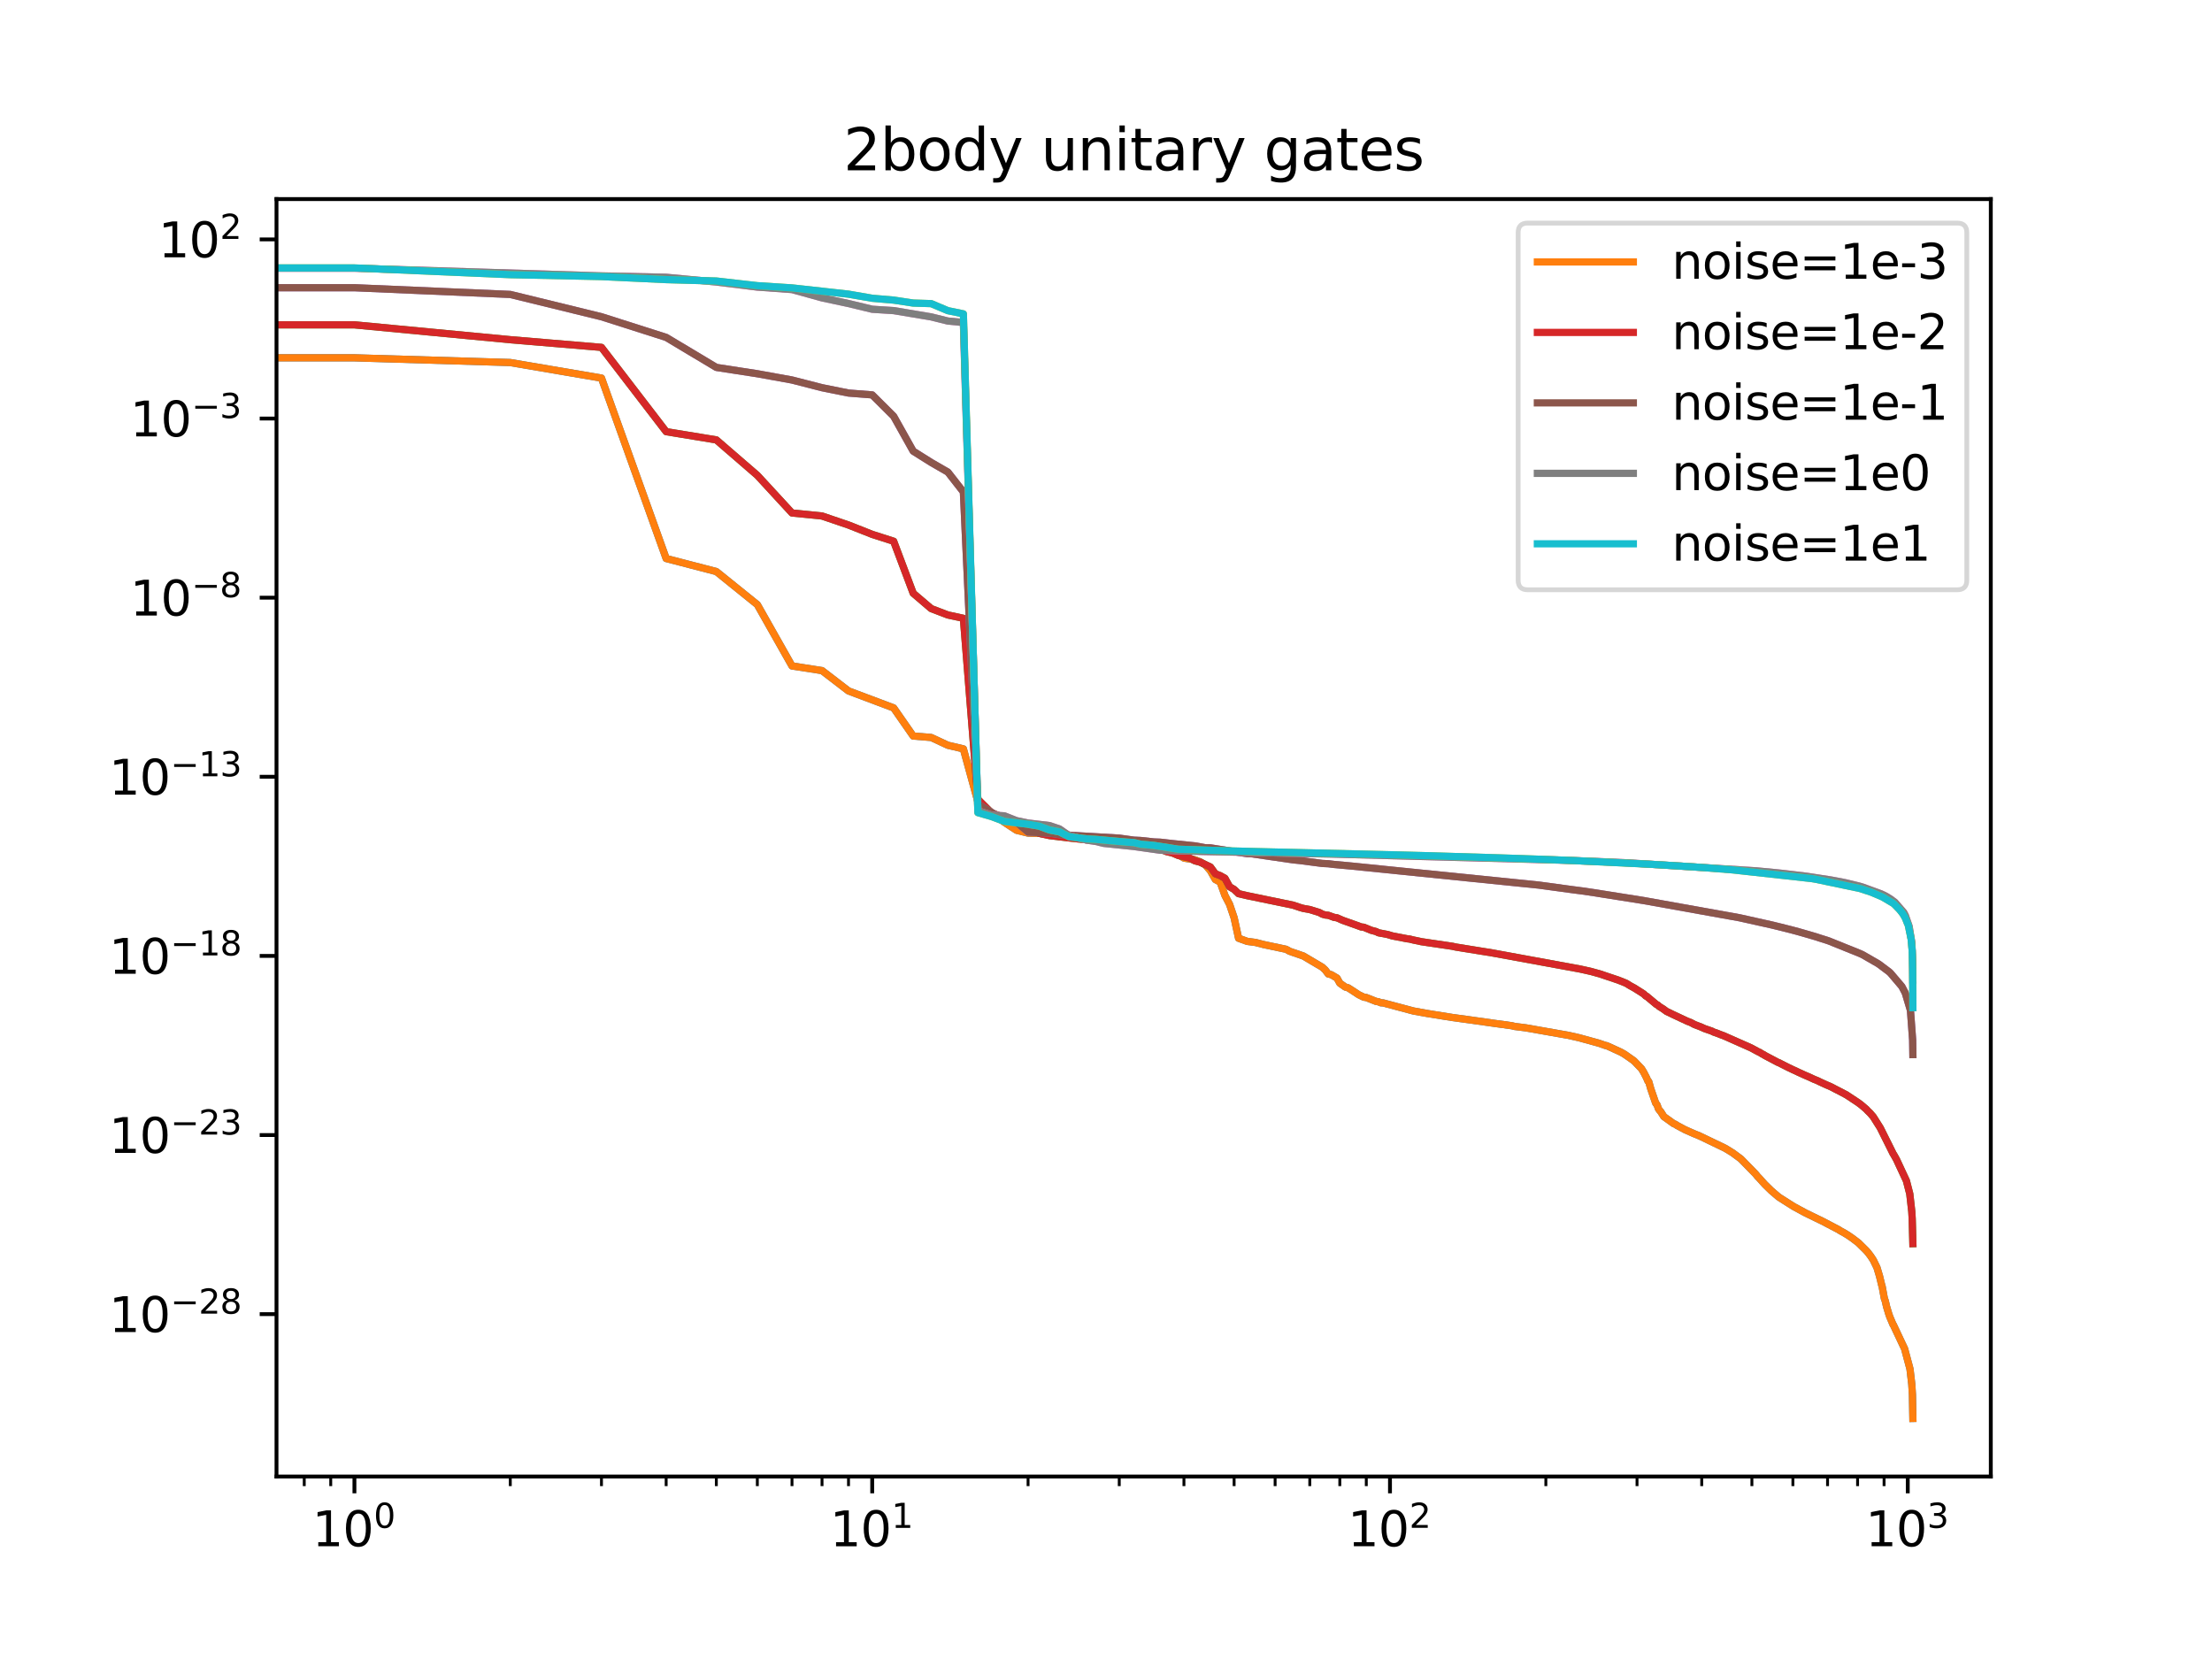 <?xml version="1.0" encoding="utf-8" standalone="no"?>
<!DOCTYPE svg PUBLIC "-//W3C//DTD SVG 1.1//EN"
  "http://www.w3.org/Graphics/SVG/1.1/DTD/svg11.dtd">
<svg xmlns:xlink="http://www.w3.org/1999/xlink" width="460.8pt" height="345.6pt" viewBox="0 0 460.8 345.6" xmlns="http://www.w3.org/2000/svg" version="1.1">
 <defs>
  <style type="text/css">*{stroke-linejoin: round; stroke-linecap: butt}</style>
 </defs>
 <g id="figure_1">
  <g id="patch_1">
   <path d="M 0 345.6 
L 460.8 345.6 
L 460.8 0 
L 0 0 
z
" style="fill: #ffffff"/>
  </g>
  <g id="axes_1">
   <g id="patch_2">
    <path d="M 57.6 307.584 
L 414.72 307.584 
L 414.72 41.472 
L 57.6 41.472 
z
" style="fill: #ffffff"/>
   </g>
   <g id="matplotlib.axis_1">
    <g id="xtick_1">
     <g id="line2d_1">
      <defs>
       <path id="m2c4c534bc3" d="M 0 0 
L 0 3.5 
" style="stroke: #000000; stroke-width: 0.8"/>
      </defs>
      <g>
       <use xlink:href="#m2c4c534bc3" x="73.833" y="307.584" style="stroke: #000000; stroke-width: 0.8"/>
      </g>
     </g>
     <g id="text_1">
      <!-- $\mathdefault{10^{0}}$ -->
      <g transform="translate(65.033 322.182) scale(0.1 -0.1)">
       <defs>
        <path id="DejaVuSans-31" d="M 794 531 
L 1825 531 
L 1825 4091 
L 703 3866 
L 703 4441 
L 1819 4666 
L 2450 4666 
L 2450 531 
L 3481 531 
L 3481 0 
L 794 0 
L 794 531 
z
" transform="scale(0.016)"/>
        <path id="DejaVuSans-30" d="M 2034 4250 
Q 1547 4250 1301 3770 
Q 1056 3291 1056 2328 
Q 1056 1369 1301 889 
Q 1547 409 2034 409 
Q 2525 409 2770 889 
Q 3016 1369 3016 2328 
Q 3016 3291 2770 3770 
Q 2525 4250 2034 4250 
z
M 2034 4750 
Q 2819 4750 3233 4129 
Q 3647 3509 3647 2328 
Q 3647 1150 3233 529 
Q 2819 -91 2034 -91 
Q 1250 -91 836 529 
Q 422 1150 422 2328 
Q 422 3509 836 4129 
Q 1250 4750 2034 4750 
z
" transform="scale(0.016)"/>
       </defs>
       <use xlink:href="#DejaVuSans-31" transform="translate(0 0.766)"/>
       <use xlink:href="#DejaVuSans-30" transform="translate(63.623 0.766)"/>
       <use xlink:href="#DejaVuSans-30" transform="translate(128.203 39.047) scale(0.7)"/>
      </g>
     </g>
    </g>
    <g id="xtick_2">
     <g id="line2d_2">
      <g>
       <use xlink:href="#m2c4c534bc3" x="181.696" y="307.584" style="stroke: #000000; stroke-width: 0.8"/>
      </g>
     </g>
     <g id="text_2">
      <!-- $\mathdefault{10^{1}}$ -->
      <g transform="translate(172.896 322.182) scale(0.1 -0.1)">
       <use xlink:href="#DejaVuSans-31" transform="translate(0 0.684)"/>
       <use xlink:href="#DejaVuSans-30" transform="translate(63.623 0.684)"/>
       <use xlink:href="#DejaVuSans-31" transform="translate(128.203 38.966) scale(0.7)"/>
      </g>
     </g>
    </g>
    <g id="xtick_3">
     <g id="line2d_3">
      <g>
       <use xlink:href="#m2c4c534bc3" x="289.559" y="307.584" style="stroke: #000000; stroke-width: 0.8"/>
      </g>
     </g>
     <g id="text_3">
      <!-- $\mathdefault{10^{2}}$ -->
      <g transform="translate(280.759 322.182) scale(0.1 -0.1)">
       <defs>
        <path id="DejaVuSans-32" d="M 1228 531 
L 3431 531 
L 3431 0 
L 469 0 
L 469 531 
Q 828 903 1448 1529 
Q 2069 2156 2228 2338 
Q 2531 2678 2651 2914 
Q 2772 3150 2772 3378 
Q 2772 3750 2511 3984 
Q 2250 4219 1831 4219 
Q 1534 4219 1204 4116 
Q 875 4013 500 3803 
L 500 4441 
Q 881 4594 1212 4672 
Q 1544 4750 1819 4750 
Q 2544 4750 2975 4387 
Q 3406 4025 3406 3419 
Q 3406 3131 3298 2873 
Q 3191 2616 2906 2266 
Q 2828 2175 2409 1742 
Q 1991 1309 1228 531 
z
" transform="scale(0.016)"/>
       </defs>
       <use xlink:href="#DejaVuSans-31" transform="translate(0 0.766)"/>
       <use xlink:href="#DejaVuSans-30" transform="translate(63.623 0.766)"/>
       <use xlink:href="#DejaVuSans-32" transform="translate(128.203 39.047) scale(0.7)"/>
      </g>
     </g>
    </g>
    <g id="xtick_4">
     <g id="line2d_4">
      <g>
       <use xlink:href="#m2c4c534bc3" x="397.422" y="307.584" style="stroke: #000000; stroke-width: 0.8"/>
      </g>
     </g>
     <g id="text_4">
      <!-- $\mathdefault{10^{3}}$ -->
      <g transform="translate(388.622 322.182) scale(0.1 -0.1)">
       <defs>
        <path id="DejaVuSans-33" d="M 2597 2516 
Q 3050 2419 3304 2112 
Q 3559 1806 3559 1356 
Q 3559 666 3084 287 
Q 2609 -91 1734 -91 
Q 1441 -91 1130 -33 
Q 819 25 488 141 
L 488 750 
Q 750 597 1062 519 
Q 1375 441 1716 441 
Q 2309 441 2620 675 
Q 2931 909 2931 1356 
Q 2931 1769 2642 2001 
Q 2353 2234 1838 2234 
L 1294 2234 
L 1294 2753 
L 1863 2753 
Q 2328 2753 2575 2939 
Q 2822 3125 2822 3475 
Q 2822 3834 2567 4026 
Q 2313 4219 1838 4219 
Q 1578 4219 1281 4162 
Q 984 4106 628 3988 
L 628 4550 
Q 988 4650 1302 4700 
Q 1616 4750 1894 4750 
Q 2613 4750 3031 4423 
Q 3450 4097 3450 3541 
Q 3450 3153 3228 2886 
Q 3006 2619 2597 2516 
z
" transform="scale(0.016)"/>
       </defs>
       <use xlink:href="#DejaVuSans-31" transform="translate(0 0.766)"/>
       <use xlink:href="#DejaVuSans-30" transform="translate(63.623 0.766)"/>
       <use xlink:href="#DejaVuSans-33" transform="translate(128.203 39.047) scale(0.7)"/>
      </g>
     </g>
    </g>
    <g id="xtick_5">
     <g id="line2d_5">
      <defs>
       <path id="m2a38ae8e5c" d="M 0 0 
L 0 2 
" style="stroke: #000000; stroke-width: 0.6"/>
      </defs>
      <g>
       <use xlink:href="#m2a38ae8e5c" x="63.38" y="307.584" style="stroke: #000000; stroke-width: 0.6"/>
      </g>
     </g>
    </g>
    <g id="xtick_6">
     <g id="line2d_6">
      <g>
       <use xlink:href="#m2a38ae8e5c" x="68.897" y="307.584" style="stroke: #000000; stroke-width: 0.6"/>
      </g>
     </g>
    </g>
    <g id="xtick_7">
     <g id="line2d_7">
      <g>
       <use xlink:href="#m2a38ae8e5c" x="106.303" y="307.584" style="stroke: #000000; stroke-width: 0.6"/>
      </g>
     </g>
    </g>
    <g id="xtick_8">
     <g id="line2d_8">
      <g>
       <use xlink:href="#m2a38ae8e5c" x="125.297" y="307.584" style="stroke: #000000; stroke-width: 0.6"/>
      </g>
     </g>
    </g>
    <g id="xtick_9">
     <g id="line2d_9">
      <g>
       <use xlink:href="#m2a38ae8e5c" x="138.773" y="307.584" style="stroke: #000000; stroke-width: 0.6"/>
      </g>
     </g>
    </g>
    <g id="xtick_10">
     <g id="line2d_10">
      <g>
       <use xlink:href="#m2a38ae8e5c" x="149.226" y="307.584" style="stroke: #000000; stroke-width: 0.6"/>
      </g>
     </g>
    </g>
    <g id="xtick_11">
     <g id="line2d_11">
      <g>
       <use xlink:href="#m2a38ae8e5c" x="157.767" y="307.584" style="stroke: #000000; stroke-width: 0.6"/>
      </g>
     </g>
    </g>
    <g id="xtick_12">
     <g id="line2d_12">
      <g>
       <use xlink:href="#m2a38ae8e5c" x="164.988" y="307.584" style="stroke: #000000; stroke-width: 0.6"/>
      </g>
     </g>
    </g>
    <g id="xtick_13">
     <g id="line2d_13">
      <g>
       <use xlink:href="#m2a38ae8e5c" x="171.243" y="307.584" style="stroke: #000000; stroke-width: 0.6"/>
      </g>
     </g>
    </g>
    <g id="xtick_14">
     <g id="line2d_14">
      <g>
       <use xlink:href="#m2a38ae8e5c" x="176.76" y="307.584" style="stroke: #000000; stroke-width: 0.6"/>
      </g>
     </g>
    </g>
    <g id="xtick_15">
     <g id="line2d_15">
      <g>
       <use xlink:href="#m2a38ae8e5c" x="214.166" y="307.584" style="stroke: #000000; stroke-width: 0.6"/>
      </g>
     </g>
    </g>
    <g id="xtick_16">
     <g id="line2d_16">
      <g>
       <use xlink:href="#m2a38ae8e5c" x="233.16" y="307.584" style="stroke: #000000; stroke-width: 0.6"/>
      </g>
     </g>
    </g>
    <g id="xtick_17">
     <g id="line2d_17">
      <g>
       <use xlink:href="#m2a38ae8e5c" x="246.636" y="307.584" style="stroke: #000000; stroke-width: 0.6"/>
      </g>
     </g>
    </g>
    <g id="xtick_18">
     <g id="line2d_18">
      <g>
       <use xlink:href="#m2a38ae8e5c" x="257.089" y="307.584" style="stroke: #000000; stroke-width: 0.6"/>
      </g>
     </g>
    </g>
    <g id="xtick_19">
     <g id="line2d_19">
      <g>
       <use xlink:href="#m2a38ae8e5c" x="265.63" y="307.584" style="stroke: #000000; stroke-width: 0.6"/>
      </g>
     </g>
    </g>
    <g id="xtick_20">
     <g id="line2d_20">
      <g>
       <use xlink:href="#m2a38ae8e5c" x="272.851" y="307.584" style="stroke: #000000; stroke-width: 0.6"/>
      </g>
     </g>
    </g>
    <g id="xtick_21">
     <g id="line2d_21">
      <g>
       <use xlink:href="#m2a38ae8e5c" x="279.106" y="307.584" style="stroke: #000000; stroke-width: 0.6"/>
      </g>
     </g>
    </g>
    <g id="xtick_22">
     <g id="line2d_22">
      <g>
       <use xlink:href="#m2a38ae8e5c" x="284.623" y="307.584" style="stroke: #000000; stroke-width: 0.6"/>
      </g>
     </g>
    </g>
    <g id="xtick_23">
     <g id="line2d_23">
      <g>
       <use xlink:href="#m2a38ae8e5c" x="322.029" y="307.584" style="stroke: #000000; stroke-width: 0.6"/>
      </g>
     </g>
    </g>
    <g id="xtick_24">
     <g id="line2d_24">
      <g>
       <use xlink:href="#m2a38ae8e5c" x="341.023" y="307.584" style="stroke: #000000; stroke-width: 0.6"/>
      </g>
     </g>
    </g>
    <g id="xtick_25">
     <g id="line2d_25">
      <g>
       <use xlink:href="#m2a38ae8e5c" x="354.499" y="307.584" style="stroke: #000000; stroke-width: 0.6"/>
      </g>
     </g>
    </g>
    <g id="xtick_26">
     <g id="line2d_26">
      <g>
       <use xlink:href="#m2a38ae8e5c" x="364.952" y="307.584" style="stroke: #000000; stroke-width: 0.6"/>
      </g>
     </g>
    </g>
    <g id="xtick_27">
     <g id="line2d_27">
      <g>
       <use xlink:href="#m2a38ae8e5c" x="373.493" y="307.584" style="stroke: #000000; stroke-width: 0.6"/>
      </g>
     </g>
    </g>
    <g id="xtick_28">
     <g id="line2d_28">
      <g>
       <use xlink:href="#m2a38ae8e5c" x="380.714" y="307.584" style="stroke: #000000; stroke-width: 0.6"/>
      </g>
     </g>
    </g>
    <g id="xtick_29">
     <g id="line2d_29">
      <g>
       <use xlink:href="#m2a38ae8e5c" x="386.969" y="307.584" style="stroke: #000000; stroke-width: 0.6"/>
      </g>
     </g>
    </g>
    <g id="xtick_30">
     <g id="line2d_30">
      <g>
       <use xlink:href="#m2a38ae8e5c" x="392.487" y="307.584" style="stroke: #000000; stroke-width: 0.6"/>
      </g>
     </g>
    </g>
   </g>
   <g id="matplotlib.axis_2">
    <g id="ytick_1">
     <g id="line2d_31">
      <defs>
       <path id="m78dc03fdfe" d="M 0 0 
L -3.5 0 
" style="stroke: #000000; stroke-width: 0.8"/>
      </defs>
      <g>
       <use xlink:href="#m78dc03fdfe" x="57.6" y="273.763" style="stroke: #000000; stroke-width: 0.8"/>
      </g>
     </g>
     <g id="text_5">
      <!-- $\mathdefault{10^{-28}}$ -->
      <g transform="translate(22.7 277.562) scale(0.1 -0.1)">
       <defs>
        <path id="DejaVuSans-2212" d="M 678 2272 
L 4684 2272 
L 4684 1741 
L 678 1741 
L 678 2272 
z
" transform="scale(0.016)"/>
        <path id="DejaVuSans-38" d="M 2034 2216 
Q 1584 2216 1326 1975 
Q 1069 1734 1069 1313 
Q 1069 891 1326 650 
Q 1584 409 2034 409 
Q 2484 409 2743 651 
Q 3003 894 3003 1313 
Q 3003 1734 2745 1975 
Q 2488 2216 2034 2216 
z
M 1403 2484 
Q 997 2584 770 2862 
Q 544 3141 544 3541 
Q 544 4100 942 4425 
Q 1341 4750 2034 4750 
Q 2731 4750 3128 4425 
Q 3525 4100 3525 3541 
Q 3525 3141 3298 2862 
Q 3072 2584 2669 2484 
Q 3125 2378 3379 2068 
Q 3634 1759 3634 1313 
Q 3634 634 3220 271 
Q 2806 -91 2034 -91 
Q 1263 -91 848 271 
Q 434 634 434 1313 
Q 434 1759 690 2068 
Q 947 2378 1403 2484 
z
M 1172 3481 
Q 1172 3119 1398 2916 
Q 1625 2713 2034 2713 
Q 2441 2713 2670 2916 
Q 2900 3119 2900 3481 
Q 2900 3844 2670 4047 
Q 2441 4250 2034 4250 
Q 1625 4250 1398 4047 
Q 1172 3844 1172 3481 
z
" transform="scale(0.016)"/>
       </defs>
       <use xlink:href="#DejaVuSans-31" transform="translate(0 0.766)"/>
       <use xlink:href="#DejaVuSans-30" transform="translate(63.623 0.766)"/>
       <use xlink:href="#DejaVuSans-2212" transform="translate(128.203 39.047) scale(0.7)"/>
       <use xlink:href="#DejaVuSans-32" transform="translate(186.855 39.047) scale(0.7)"/>
       <use xlink:href="#DejaVuSans-38" transform="translate(231.392 39.047) scale(0.7)"/>
      </g>
     </g>
    </g>
    <g id="ytick_2">
     <g id="line2d_32">
      <g>
       <use xlink:href="#m78dc03fdfe" x="57.6" y="236.448" style="stroke: #000000; stroke-width: 0.8"/>
      </g>
     </g>
     <g id="text_6">
      <!-- $\mathdefault{10^{-23}}$ -->
      <g transform="translate(22.7 240.248) scale(0.1 -0.1)">
       <use xlink:href="#DejaVuSans-31" transform="translate(0 0.766)"/>
       <use xlink:href="#DejaVuSans-30" transform="translate(63.623 0.766)"/>
       <use xlink:href="#DejaVuSans-2212" transform="translate(128.203 39.047) scale(0.7)"/>
       <use xlink:href="#DejaVuSans-32" transform="translate(186.855 39.047) scale(0.7)"/>
       <use xlink:href="#DejaVuSans-33" transform="translate(231.392 39.047) scale(0.7)"/>
      </g>
     </g>
    </g>
    <g id="ytick_3">
     <g id="line2d_33">
      <g>
       <use xlink:href="#m78dc03fdfe" x="57.6" y="199.134" style="stroke: #000000; stroke-width: 0.8"/>
      </g>
     </g>
     <g id="text_7">
      <!-- $\mathdefault{10^{-18}}$ -->
      <g transform="translate(22.7 202.933) scale(0.1 -0.1)">
       <use xlink:href="#DejaVuSans-31" transform="translate(0 0.766)"/>
       <use xlink:href="#DejaVuSans-30" transform="translate(63.623 0.766)"/>
       <use xlink:href="#DejaVuSans-2212" transform="translate(128.203 39.047) scale(0.7)"/>
       <use xlink:href="#DejaVuSans-31" transform="translate(186.855 39.047) scale(0.7)"/>
       <use xlink:href="#DejaVuSans-38" transform="translate(231.392 39.047) scale(0.7)"/>
      </g>
     </g>
    </g>
    <g id="ytick_4">
     <g id="line2d_34">
      <g>
       <use xlink:href="#m78dc03fdfe" x="57.6" y="161.819" style="stroke: #000000; stroke-width: 0.8"/>
      </g>
     </g>
     <g id="text_8">
      <!-- $\mathdefault{10^{-13}}$ -->
      <g transform="translate(22.7 165.618) scale(0.1 -0.1)">
       <use xlink:href="#DejaVuSans-31" transform="translate(0 0.766)"/>
       <use xlink:href="#DejaVuSans-30" transform="translate(63.623 0.766)"/>
       <use xlink:href="#DejaVuSans-2212" transform="translate(128.203 39.047) scale(0.7)"/>
       <use xlink:href="#DejaVuSans-31" transform="translate(186.855 39.047) scale(0.7)"/>
       <use xlink:href="#DejaVuSans-33" transform="translate(231.392 39.047) scale(0.7)"/>
      </g>
     </g>
    </g>
    <g id="ytick_5">
     <g id="line2d_35">
      <g>
       <use xlink:href="#m78dc03fdfe" x="57.6" y="124.504" style="stroke: #000000; stroke-width: 0.8"/>
      </g>
     </g>
     <g id="text_9">
      <!-- $\mathdefault{10^{-8}}$ -->
      <g transform="translate(27.1 128.304) scale(0.1 -0.1)">
       <use xlink:href="#DejaVuSans-31" transform="translate(0 0.766)"/>
       <use xlink:href="#DejaVuSans-30" transform="translate(63.623 0.766)"/>
       <use xlink:href="#DejaVuSans-2212" transform="translate(128.203 39.047) scale(0.7)"/>
       <use xlink:href="#DejaVuSans-38" transform="translate(186.855 39.047) scale(0.7)"/>
      </g>
     </g>
    </g>
    <g id="ytick_6">
     <g id="line2d_36">
      <g>
       <use xlink:href="#m78dc03fdfe" x="57.6" y="87.19" style="stroke: #000000; stroke-width: 0.8"/>
      </g>
     </g>
     <g id="text_10">
      <!-- $\mathdefault{10^{-3}}$ -->
      <g transform="translate(27.1 90.989) scale(0.1 -0.1)">
       <use xlink:href="#DejaVuSans-31" transform="translate(0 0.766)"/>
       <use xlink:href="#DejaVuSans-30" transform="translate(63.623 0.766)"/>
       <use xlink:href="#DejaVuSans-2212" transform="translate(128.203 39.047) scale(0.7)"/>
       <use xlink:href="#DejaVuSans-33" transform="translate(186.855 39.047) scale(0.7)"/>
      </g>
     </g>
    </g>
    <g id="ytick_7">
     <g id="line2d_37">
      <g>
       <use xlink:href="#m78dc03fdfe" x="57.6" y="49.875" style="stroke: #000000; stroke-width: 0.8"/>
      </g>
     </g>
     <g id="text_11">
      <!-- $\mathdefault{10^{2}}$ -->
      <g transform="translate(33 53.674) scale(0.1 -0.1)">
       <use xlink:href="#DejaVuSans-31" transform="translate(0 0.766)"/>
       <use xlink:href="#DejaVuSans-30" transform="translate(63.623 0.766)"/>
       <use xlink:href="#DejaVuSans-32" transform="translate(128.203 39.047) scale(0.7)"/>
      </g>
     </g>
    </g>
   </g>
   <g id="line2d_38">
    <path d="M -1 74.527 
L 73.833 74.541 
L 106.303 75.524 
L 125.297 78.762 
L 138.773 116.347 
L 149.226 119.064 
L 157.767 125.954 
L 164.988 138.727 
L 171.243 139.698 
L 176.76 143.937 
L 186.161 147.47 
L 190.237 153.329 
L 193.986 153.632 
L 197.458 155.248 
L 200.69 156.007 
L 203.713 167.024 
L 206.553 169.348 
L 209.23 171.295 
L 211.763 172.961 
L 214.166 173.549 
L 216.451 173.608 
L 218.631 173.799 
L 220.713 174.257 
L 222.707 174.308 
L 226.456 174.859 
L 233.16 175.373 
L 239.023 176.32 
L 240.381 176.724 
L 242.984 176.915 
L 244.233 177.25 
L 246.636 178.756 
L 248.921 179.113 
L 250.024 179.545 
L 251.101 180.182 
L 252.153 181.396 
L 253.183 183.218 
L 254.19 183.765 
L 255.177 186.534 
L 256.143 188.392 
L 257.089 191.189 
L 258.017 195.453 
L 259.818 196.105 
L 261.554 196.332 
L 263.227 196.762 
L 267.915 197.754 
L 268.653 198.17 
L 271.493 199.143 
L 275.454 201.486 
L 276.083 202.073 
L 276.703 202.892 
L 277.315 203.039 
L 278.517 203.746 
L 279.106 204.808 
L 280.263 205.623 
L 280.83 205.775 
L 281.946 206.491 
L 283.035 207.21 
L 284.1 207.733 
L 284.623 207.803 
L 286.66 208.609 
L 287.156 208.686 
L 287.647 208.899 
L 288.132 208.923 
L 294.448 210.607 
L 297.312 211.122 
L 302.564 211.963 
L 306.314 212.474 
L 310.987 213.137 
L 314.964 213.681 
L 315.505 213.823 
L 317.868 214.119 
L 326.066 215.564 
L 326.706 215.674 
L 328.982 216.191 
L 333.041 217.306 
L 334.499 217.809 
L 334.678 217.819 
L 335.034 217.975 
L 337.623 219.159 
L 338.29 219.533 
L 338.784 219.864 
L 339.11 220.091 
L 340.394 221 
L 341.797 222.466 
L 341.95 222.622 
L 342.407 223.365 
L 343.01 224.537 
L 343.308 225.241 
L 343.457 225.309 
L 343.899 226.862 
L 344.916 229.818 
L 345.203 230.157 
L 345.487 230.995 
L 345.771 231.374 
L 345.911 231.515 
L 346.192 231.946 
L 346.61 232.609 
L 347.297 233.096 
L 348.644 234.068 
L 349.04 234.227 
L 349.302 234.416 
L 350.973 235.314 
L 351.6 235.593 
L 352.83 236.137 
L 354.028 236.631 
L 354.616 236.907 
L 359.282 239.152 
L 359.703 239.394 
L 360.944 240.157 
L 362.648 241.416 
L 365.696 244.537 
L 366.154 245.096 
L 366.428 245.37 
L 367.593 246.669 
L 367.77 246.847 
L 368.989 248.04 
L 370.428 249.268 
L 370.677 249.456 
L 373.649 251.339 
L 375.853 252.535 
L 376.296 252.766 
L 379.699 254.42 
L 380.981 255.093 
L 382.999 256.15 
L 383.443 256.435 
L 384.071 256.77 
L 384.935 257.294 
L 385.903 257.96 
L 386.202 258.189 
L 387.144 258.901 
L 387.377 259.134 
L 388.806 260.549 
L 389.143 260.941 
L 389.588 261.52 
L 389.809 261.837 
L 390.248 262.508 
L 390.791 263.623 
L 391.006 264.065 
L 391.54 265.852 
L 392.016 267.815 
L 392.068 267.915 
L 392.539 270.464 
L 392.746 271.053 
L 393.004 272.183 
L 393.465 273.718 
L 393.669 274.307 
L 394.374 275.978 
L 394.424 275.995 
L 394.921 277.061 
L 396.762 280.97 
L 397.888 285.193 
L 398.258 288.345 
L 398.396 290.565 
L 398.487 295.488 
L 398.487 295.488 
" clip-path="url(#pa907554234)" style="fill: none; stroke: #1f77b4; stroke-width: 1.5; stroke-linecap: square"/>
   </g>
   <g id="line2d_39">
    <path d="M -1 74.527 
L 73.833 74.541 
L 106.303 75.524 
L 125.297 78.762 
L 138.773 116.347 
L 149.226 119.064 
L 157.767 125.954 
L 164.988 138.727 
L 171.243 139.698 
L 176.76 143.937 
L 186.161 147.47 
L 190.237 153.329 
L 193.986 153.632 
L 197.458 155.248 
L 200.69 156.007 
L 203.713 167.024 
L 206.553 169.348 
L 209.23 171.295 
L 211.763 172.961 
L 214.166 173.549 
L 216.451 173.608 
L 218.631 173.799 
L 220.713 174.257 
L 222.707 174.308 
L 226.456 174.859 
L 233.16 175.373 
L 239.023 176.32 
L 240.381 176.724 
L 242.984 176.915 
L 244.233 177.25 
L 246.636 178.756 
L 248.921 179.113 
L 250.024 179.545 
L 251.101 180.182 
L 252.153 181.396 
L 253.183 183.218 
L 254.19 183.765 
L 255.177 186.534 
L 256.143 188.392 
L 257.089 191.189 
L 258.017 195.453 
L 259.818 196.105 
L 261.554 196.332 
L 263.227 196.762 
L 267.915 197.754 
L 268.653 198.17 
L 271.493 199.143 
L 275.454 201.486 
L 276.083 202.073 
L 276.703 202.892 
L 277.315 203.039 
L 278.517 203.746 
L 279.106 204.808 
L 280.263 205.623 
L 280.83 205.775 
L 281.946 206.491 
L 283.035 207.21 
L 284.1 207.733 
L 284.623 207.803 
L 286.66 208.609 
L 287.156 208.686 
L 287.647 208.899 
L 288.132 208.923 
L 294.448 210.607 
L 297.312 211.122 
L 302.564 211.963 
L 306.314 212.474 
L 310.987 213.137 
L 314.964 213.681 
L 315.505 213.823 
L 317.868 214.119 
L 326.066 215.564 
L 326.706 215.674 
L 328.982 216.191 
L 333.041 217.306 
L 334.499 217.809 
L 334.678 217.819 
L 335.034 217.975 
L 337.623 219.159 
L 338.29 219.533 
L 338.784 219.864 
L 339.11 220.091 
L 340.394 221 
L 341.797 222.466 
L 341.95 222.622 
L 342.407 223.365 
L 343.01 224.537 
L 343.308 225.241 
L 343.457 225.309 
L 343.899 226.862 
L 344.916 229.818 
L 345.203 230.157 
L 345.487 230.995 
L 345.771 231.374 
L 345.911 231.515 
L 346.192 231.946 
L 346.61 232.609 
L 347.297 233.096 
L 348.644 234.068 
L 349.04 234.227 
L 349.302 234.416 
L 350.973 235.314 
L 351.6 235.593 
L 352.83 236.137 
L 354.028 236.631 
L 354.616 236.907 
L 359.282 239.152 
L 359.703 239.394 
L 360.944 240.157 
L 362.648 241.416 
L 365.696 244.537 
L 366.154 245.096 
L 366.428 245.37 
L 367.593 246.669 
L 367.77 246.847 
L 368.989 248.04 
L 370.428 249.268 
L 370.677 249.456 
L 373.649 251.339 
L 375.853 252.535 
L 376.296 252.766 
L 379.699 254.42 
L 380.981 255.093 
L 382.999 256.15 
L 383.443 256.435 
L 384.071 256.77 
L 384.935 257.294 
L 385.903 257.96 
L 386.202 258.189 
L 387.144 258.901 
L 387.377 259.134 
L 388.806 260.549 
L 389.143 260.941 
L 389.588 261.52 
L 389.809 261.837 
L 390.248 262.508 
L 390.791 263.623 
L 391.006 264.065 
L 391.54 265.852 
L 392.016 267.815 
L 392.068 267.915 
L 392.539 270.464 
L 392.746 271.053 
L 393.004 272.183 
L 393.465 273.718 
L 393.669 274.307 
L 394.374 275.978 
L 394.424 275.995 
L 394.921 277.061 
L 396.762 280.97 
L 397.888 285.193 
L 398.258 288.345 
L 398.396 290.565 
L 398.487 295.488 
L 398.487 295.488 
" clip-path="url(#pa907554234)" style="fill: none; stroke: #ff7f0e; stroke-width: 1.5; stroke-linecap: square"/>
   </g>
   <g id="line2d_40">
    <path d="M -1 67.66 
L 73.833 67.67 
L 106.303 70.765 
L 125.297 72.365 
L 138.773 89.921 
L 149.226 91.639 
L 157.767 99.024 
L 164.988 106.864 
L 171.243 107.49 
L 176.76 109.37 
L 181.696 111.321 
L 186.161 112.75 
L 190.237 123.584 
L 193.986 126.784 
L 197.458 128.107 
L 200.69 128.805 
L 203.713 166.511 
L 206.553 169.338 
L 214.166 172.223 
L 216.451 173.591 
L 218.631 174.069 
L 222.707 174.554 
L 229.928 175.342 
L 231.572 175.522 
L 233.16 175.841 
L 234.696 175.93 
L 237.624 176.361 
L 239.023 176.428 
L 240.381 176.76 
L 241.7 176.871 
L 242.984 177.398 
L 244.233 177.686 
L 245.45 178.206 
L 247.793 178.723 
L 248.921 179.325 
L 250.024 179.609 
L 252.153 180.609 
L 253.183 182.027 
L 254.19 182.409 
L 255.177 182.965 
L 256.143 184.725 
L 257.089 185.283 
L 258.017 186.17 
L 259.818 186.587 
L 269.379 188.559 
L 270.799 189.038 
L 271.493 189.236 
L 272.851 189.476 
L 274.817 190.081 
L 275.454 190.428 
L 276.083 190.612 
L 276.703 190.669 
L 277.92 191.108 
L 278.517 191.193 
L 279.688 191.714 
L 282.494 192.708 
L 283.571 193.105 
L 284.1 193.158 
L 285.653 193.795 
L 286.66 194.059 
L 287.156 194.312 
L 289.088 194.679 
L 290.025 194.963 
L 293.164 195.567 
L 293.596 195.612 
L 294.448 195.821 
L 296.106 196.172 
L 302.564 197.127 
L 303.269 197.284 
L 309.48 198.286 
L 310.39 198.423 
L 311.868 198.693 
L 329.183 201.87 
L 330.374 202.132 
L 331.536 202.399 
L 332.669 202.715 
L 333.226 202.865 
L 337.117 204.172 
L 338.455 204.705 
L 338.784 204.845 
L 339.11 205.049 
L 339.596 205.349 
L 340.394 205.78 
L 341.643 206.562 
L 342.407 207.057 
L 342.86 207.491 
L 343.01 207.526 
L 343.457 207.902 
L 345.06 209.242 
L 345.345 209.378 
L 345.629 209.656 
L 346.471 210.176 
L 347.161 210.689 
L 347.841 211.007 
L 348.377 211.275 
L 351.476 212.728 
L 352.219 213.01 
L 352.951 213.409 
L 354.382 213.959 
L 355.081 214.275 
L 356.561 214.783 
L 357.007 215.004 
L 357.778 215.271 
L 358.428 215.531 
L 359.07 215.763 
L 364.764 218.285 
L 365.232 218.535 
L 365.511 218.69 
L 366.246 219.086 
L 366.609 219.245 
L 367.148 219.592 
L 367.327 219.657 
L 367.682 219.89 
L 369.161 220.67 
L 370.344 221.298 
L 370.677 221.425 
L 370.925 221.561 
L 372.626 222.422 
L 372.943 222.563 
L 373.415 222.798 
L 374.036 223.076 
L 374.649 223.371 
L 375.255 223.646 
L 375.853 223.92 
L 376.369 224.144 
L 376.808 224.326 
L 377.886 224.83 
L 378.732 225.176 
L 379.08 225.354 
L 380.513 226.01 
L 381.114 226.261 
L 381.576 226.477 
L 382.228 226.824 
L 382.808 227.118 
L 383.695 227.573 
L 384.689 228.109 
L 387.086 229.694 
L 387.724 230.174 
L 388.806 231.094 
L 389.031 231.355 
L 389.588 231.893 
L 389.974 232.346 
L 390.193 232.59 
L 390.411 232.926 
L 391.699 234.969 
L 392.068 235.712 
L 393.618 238.816 
L 393.972 239.53 
L 394.374 240.342 
L 394.524 240.565 
L 395.069 241.535 
L 397.14 245.982 
L 397.842 248.707 
L 398.258 252.384 
L 398.35 253.936 
L 398.487 259.072 
L 398.487 259.072 
" clip-path="url(#pa907554234)" style="fill: none; stroke: #2ca02c; stroke-width: 1.5; stroke-linecap: square"/>
   </g>
   <g id="line2d_41">
    <path d="M -1 67.66 
L 73.833 67.67 
L 106.303 70.765 
L 125.297 72.365 
L 138.773 89.921 
L 149.226 91.639 
L 157.767 99.024 
L 164.988 106.864 
L 171.243 107.49 
L 176.76 109.37 
L 181.696 111.321 
L 186.161 112.75 
L 190.237 123.584 
L 193.986 126.784 
L 197.458 128.107 
L 200.69 128.805 
L 203.713 166.511 
L 206.553 169.338 
L 214.166 172.223 
L 216.451 173.591 
L 218.631 174.069 
L 222.707 174.554 
L 229.928 175.342 
L 231.572 175.522 
L 233.16 175.841 
L 234.696 175.93 
L 237.624 176.361 
L 239.023 176.428 
L 240.381 176.76 
L 241.7 176.871 
L 242.984 177.398 
L 244.233 177.686 
L 245.45 178.206 
L 247.793 178.723 
L 248.921 179.325 
L 250.024 179.609 
L 252.153 180.609 
L 253.183 182.027 
L 254.19 182.409 
L 255.177 182.965 
L 256.143 184.725 
L 257.089 185.283 
L 258.017 186.17 
L 259.818 186.587 
L 269.379 188.559 
L 270.799 189.038 
L 271.493 189.236 
L 272.851 189.476 
L 274.817 190.081 
L 275.454 190.428 
L 276.083 190.612 
L 276.703 190.669 
L 277.92 191.108 
L 278.517 191.193 
L 279.688 191.714 
L 282.494 192.708 
L 283.571 193.105 
L 284.1 193.158 
L 285.653 193.795 
L 286.66 194.059 
L 287.156 194.312 
L 289.088 194.679 
L 290.025 194.963 
L 293.164 195.567 
L 293.596 195.612 
L 294.448 195.821 
L 296.106 196.172 
L 302.564 197.127 
L 303.269 197.284 
L 309.48 198.286 
L 310.39 198.423 
L 311.868 198.693 
L 329.183 201.87 
L 330.374 202.132 
L 331.536 202.399 
L 332.669 202.715 
L 333.226 202.865 
L 337.117 204.172 
L 338.455 204.705 
L 338.784 204.845 
L 339.11 205.049 
L 339.596 205.349 
L 340.394 205.78 
L 341.643 206.562 
L 342.407 207.057 
L 342.86 207.491 
L 343.01 207.526 
L 343.457 207.902 
L 345.06 209.242 
L 345.345 209.378 
L 345.629 209.656 
L 346.471 210.176 
L 347.161 210.689 
L 347.841 211.007 
L 348.377 211.275 
L 351.476 212.728 
L 352.219 213.01 
L 352.951 213.409 
L 354.382 213.959 
L 355.081 214.275 
L 356.561 214.783 
L 357.007 215.004 
L 357.778 215.271 
L 358.428 215.531 
L 359.07 215.763 
L 364.764 218.285 
L 365.232 218.535 
L 365.511 218.69 
L 366.246 219.086 
L 366.609 219.245 
L 367.148 219.592 
L 367.327 219.657 
L 367.682 219.89 
L 369.161 220.67 
L 370.344 221.298 
L 370.677 221.425 
L 370.925 221.561 
L 372.626 222.422 
L 372.943 222.563 
L 373.415 222.798 
L 374.036 223.076 
L 374.649 223.371 
L 375.255 223.646 
L 375.853 223.92 
L 376.369 224.144 
L 376.808 224.326 
L 377.886 224.83 
L 378.732 225.176 
L 379.08 225.354 
L 380.513 226.01 
L 381.114 226.261 
L 381.576 226.477 
L 382.228 226.824 
L 382.808 227.118 
L 383.695 227.573 
L 384.689 228.109 
L 387.086 229.694 
L 387.724 230.174 
L 388.806 231.094 
L 389.031 231.355 
L 389.588 231.893 
L 389.974 232.346 
L 390.193 232.59 
L 390.411 232.926 
L 391.699 234.969 
L 392.068 235.712 
L 393.618 238.816 
L 393.972 239.53 
L 394.374 240.342 
L 394.524 240.565 
L 395.069 241.535 
L 397.14 245.982 
L 397.842 248.707 
L 398.258 252.384 
L 398.35 253.936 
L 398.487 259.072 
L 398.487 259.072 
" clip-path="url(#pa907554234)" style="fill: none; stroke: #d62728; stroke-width: 1.5; stroke-linecap: square"/>
   </g>
   <g id="line2d_42">
    <path d="M -1 59.933 
L 73.833 59.937 
L 106.303 61.338 
L 125.297 65.984 
L 138.773 70.283 
L 149.226 76.538 
L 157.767 77.854 
L 164.988 79.161 
L 171.243 80.765 
L 176.76 81.877 
L 181.696 82.263 
L 186.161 86.708 
L 190.237 93.983 
L 193.986 96.339 
L 197.458 98.344 
L 200.69 102.478 
L 203.713 167.509 
L 209.23 170.855 
L 211.763 171.289 
L 214.166 173.321 
L 218.631 173.544 
L 220.713 173.848 
L 224.619 174.103 
L 233.16 174.598 
L 236.183 175.019 
L 237.624 175.089 
L 240.381 175.393 
L 241.7 175.444 
L 244.233 175.731 
L 248.921 176.21 
L 251.101 176.602 
L 252.153 176.625 
L 259.818 177.837 
L 260.694 177.851 
L 269.379 179.117 
L 270.799 179.262 
L 275.454 179.872 
L 276.703 179.931 
L 277.92 180.082 
L 281.391 180.399 
L 320.602 184.383 
L 327.338 185.303 
L 329.583 185.595 
L 332.482 186.022 
L 333.593 186.203 
L 342.407 187.6 
L 362.352 191.182 
L 363.91 191.527 
L 369.246 192.718 
L 370.009 192.907 
L 370.76 193.089 
L 373.022 193.657 
L 374.649 194.092 
L 376.808 194.712 
L 377.601 194.944 
L 378.452 195.196 
L 379.01 195.389 
L 380.445 195.835 
L 380.981 196.015 
L 387.551 198.666 
L 388.011 198.881 
L 391.22 200.731 
L 391.487 200.911 
L 393.567 202.474 
L 393.821 202.714 
L 396.188 205.498 
L 396.904 206.863 
L 397.981 210.473 
L 398.441 216.679 
L 398.487 219.693 
L 398.487 219.693 
" clip-path="url(#pa907554234)" style="fill: none; stroke: #9467bd; stroke-width: 1.5; stroke-linecap: square"/>
   </g>
   <g id="line2d_43">
    <path d="M -1 59.933 
L 73.833 59.937 
L 106.303 61.338 
L 125.297 65.984 
L 138.773 70.283 
L 149.226 76.538 
L 157.767 77.854 
L 164.988 79.161 
L 171.243 80.765 
L 176.76 81.877 
L 181.696 82.263 
L 186.161 86.708 
L 190.237 93.983 
L 193.986 96.339 
L 197.458 98.344 
L 200.69 102.478 
L 203.713 167.509 
L 209.23 170.855 
L 211.763 171.289 
L 214.166 173.321 
L 218.631 173.544 
L 220.713 173.848 
L 224.619 174.103 
L 233.16 174.598 
L 236.183 175.019 
L 237.624 175.089 
L 240.381 175.393 
L 241.7 175.444 
L 244.233 175.731 
L 248.921 176.21 
L 251.101 176.602 
L 252.153 176.625 
L 259.818 177.837 
L 260.694 177.851 
L 269.379 179.117 
L 270.799 179.262 
L 275.454 179.872 
L 276.703 179.931 
L 277.92 180.082 
L 281.391 180.399 
L 320.602 184.383 
L 327.338 185.303 
L 329.583 185.595 
L 332.482 186.022 
L 333.593 186.203 
L 342.407 187.6 
L 362.352 191.182 
L 363.91 191.527 
L 369.246 192.718 
L 370.009 192.907 
L 370.76 193.089 
L 373.022 193.657 
L 374.649 194.092 
L 376.808 194.712 
L 377.601 194.944 
L 378.452 195.196 
L 379.01 195.389 
L 380.445 195.835 
L 380.981 196.015 
L 387.551 198.666 
L 388.011 198.881 
L 391.22 200.731 
L 391.487 200.911 
L 393.567 202.474 
L 393.821 202.714 
L 396.188 205.498 
L 396.904 206.863 
L 397.981 210.473 
L 398.441 216.679 
L 398.487 219.693 
L 398.487 219.693 
" clip-path="url(#pa907554234)" style="fill: none; stroke: #8c564b; stroke-width: 1.5; stroke-linecap: square"/>
   </g>
   <g id="line2d_44">
    <path d="M -1 55.872 
L 73.833 55.872 
L 125.297 57.474 
L 138.773 57.761 
L 149.226 58.742 
L 157.767 59.803 
L 164.988 60.319 
L 171.243 62.052 
L 176.76 63.231 
L 181.696 64.422 
L 186.161 64.704 
L 193.986 66.014 
L 197.458 66.878 
L 200.69 67.186 
L 203.713 168.909 
L 206.553 169.791 
L 209.23 169.953 
L 211.763 170.956 
L 214.166 171.453 
L 218.631 171.98 
L 220.713 172.687 
L 222.707 174.071 
L 226.456 175.028 
L 228.224 175.278 
L 229.928 175.692 
L 236.183 176.337 
L 241.7 177.117 
L 250.024 177.366 
L 262.398 177.618 
L 277.315 177.917 
L 325.851 179.199 
L 333.226 179.489 
L 339.273 179.756 
L 365.88 181.415 
L 369.756 181.779 
L 371.499 181.96 
L 376.296 182.531 
L 381.378 183.31 
L 383.57 183.71 
L 384.566 183.919 
L 387.377 184.605 
L 388.069 184.813 
L 391.858 186.197 
L 392.382 186.443 
L 393.004 186.762 
L 393.669 187.174 
L 394.023 187.408 
L 394.274 187.611 
L 394.722 187.933 
L 396.571 190.067 
L 396.809 190.513 
L 396.951 190.81 
L 397.702 192.971 
L 398.258 196.336 
L 398.441 200.034 
L 398.487 204.131 
L 398.487 204.131 
" clip-path="url(#pa907554234)" style="fill: none; stroke: #e377c2; stroke-width: 1.5; stroke-linecap: square"/>
   </g>
   <g id="line2d_45">
    <path d="M -1 55.872 
L 73.833 55.872 
L 125.297 57.474 
L 138.773 57.761 
L 149.226 58.742 
L 157.767 59.803 
L 164.988 60.319 
L 171.243 62.052 
L 176.76 63.231 
L 181.696 64.422 
L 186.161 64.704 
L 193.986 66.014 
L 197.458 66.878 
L 200.69 67.186 
L 203.713 168.909 
L 206.553 169.791 
L 209.23 169.953 
L 211.763 170.956 
L 214.166 171.453 
L 218.631 171.98 
L 220.713 172.687 
L 222.707 174.071 
L 226.456 175.028 
L 228.224 175.278 
L 229.928 175.692 
L 236.183 176.337 
L 241.7 177.117 
L 250.024 177.366 
L 262.398 177.618 
L 277.315 177.917 
L 325.851 179.199 
L 333.226 179.489 
L 339.273 179.756 
L 365.88 181.415 
L 369.756 181.779 
L 371.499 181.96 
L 376.296 182.531 
L 381.378 183.31 
L 383.57 183.71 
L 384.566 183.919 
L 387.377 184.605 
L 388.069 184.813 
L 391.858 186.197 
L 392.382 186.443 
L 393.004 186.762 
L 393.669 187.174 
L 394.023 187.408 
L 394.274 187.611 
L 394.722 187.933 
L 396.571 190.067 
L 396.809 190.513 
L 396.951 190.81 
L 397.702 192.971 
L 398.258 196.336 
L 398.441 200.034 
L 398.487 204.131 
L 398.487 204.131 
" clip-path="url(#pa907554234)" style="fill: none; stroke: #7f7f7f; stroke-width: 1.5; stroke-linecap: square"/>
   </g>
   <g id="line2d_46">
    <path d="M -1 55.818 
L 73.833 55.818 
L 106.303 57.217 
L 125.297 57.614 
L 138.773 58.249 
L 149.226 58.542 
L 157.767 59.511 
L 164.988 59.975 
L 176.76 61.277 
L 181.696 62.133 
L 186.161 62.516 
L 190.237 63.134 
L 193.986 63.25 
L 197.458 64.717 
L 200.69 65.384 
L 203.713 169.288 
L 206.553 170.105 
L 209.23 171.113 
L 214.166 171.699 
L 216.451 172.093 
L 218.631 172.894 
L 220.713 173.295 
L 222.707 174.306 
L 226.456 174.762 
L 228.224 174.854 
L 231.572 175.157 
L 234.696 175.428 
L 236.183 175.524 
L 237.624 175.862 
L 240.381 176.11 
L 245.45 176.91 
L 255.177 177.232 
L 261.554 177.399 
L 289.559 178.057 
L 298.1 178.279 
L 312.446 178.714 
L 319.13 178.939 
L 324.759 179.151 
L 327.961 179.279 
L 343.457 180.022 
L 346.332 180.192 
L 349.04 180.355 
L 352.83 180.591 
L 355.884 180.812 
L 360.842 181.199 
L 377.458 183.029 
L 378.311 183.176 
L 387.493 185.102 
L 389.864 185.882 
L 392.173 186.868 
L 394.424 188.202 
L 394.722 188.472 
L 395.753 189.536 
L 396.428 190.4 
L 396.904 191.218 
L 397.328 192.286 
L 397.516 192.69 
L 398.12 195.581 
L 398.35 198.083 
L 398.441 202.05 
L 398.487 209.921 
L 398.487 209.921 
" clip-path="url(#pa907554234)" style="fill: none; stroke: #bcbd22; stroke-width: 1.5; stroke-linecap: square"/>
   </g>
   <g id="line2d_47">
    <path d="M -1 55.818 
L 73.833 55.818 
L 106.303 57.217 
L 125.297 57.614 
L 138.773 58.249 
L 149.226 58.542 
L 157.767 59.511 
L 164.988 59.975 
L 176.76 61.277 
L 181.696 62.133 
L 186.161 62.516 
L 190.237 63.134 
L 193.986 63.25 
L 197.458 64.717 
L 200.69 65.384 
L 203.713 169.288 
L 206.553 170.105 
L 209.23 171.113 
L 214.166 171.699 
L 216.451 172.093 
L 218.631 172.894 
L 220.713 173.295 
L 222.707 174.306 
L 226.456 174.762 
L 228.224 174.854 
L 231.572 175.157 
L 234.696 175.428 
L 236.183 175.524 
L 237.624 175.862 
L 240.381 176.11 
L 245.45 176.91 
L 255.177 177.232 
L 261.554 177.399 
L 289.559 178.057 
L 298.1 178.279 
L 312.446 178.714 
L 319.13 178.939 
L 324.759 179.151 
L 327.961 179.279 
L 343.457 180.022 
L 346.332 180.192 
L 349.04 180.355 
L 352.83 180.591 
L 355.884 180.812 
L 360.842 181.199 
L 377.458 183.029 
L 378.311 183.176 
L 387.493 185.102 
L 389.864 185.882 
L 392.173 186.868 
L 394.424 188.202 
L 394.722 188.472 
L 395.753 189.536 
L 396.428 190.4 
L 396.904 191.218 
L 397.328 192.286 
L 397.516 192.69 
L 398.12 195.581 
L 398.35 198.083 
L 398.441 202.05 
L 398.487 209.921 
L 398.487 209.921 
" clip-path="url(#pa907554234)" style="fill: none; stroke: #17becf; stroke-width: 1.5; stroke-linecap: square"/>
   </g>
   <g id="patch_3">
    <path d="M 57.6 307.584 
L 57.6 41.472 
" style="fill: none; stroke: #000000; stroke-width: 0.8; stroke-linejoin: miter; stroke-linecap: square"/>
   </g>
   <g id="patch_4">
    <path d="M 414.72 307.584 
L 414.72 41.472 
" style="fill: none; stroke: #000000; stroke-width: 0.8; stroke-linejoin: miter; stroke-linecap: square"/>
   </g>
   <g id="patch_5">
    <path d="M 57.6 307.584 
L 414.72 307.584 
" style="fill: none; stroke: #000000; stroke-width: 0.8; stroke-linejoin: miter; stroke-linecap: square"/>
   </g>
   <g id="patch_6">
    <path d="M 57.6 41.472 
L 414.72 41.472 
" style="fill: none; stroke: #000000; stroke-width: 0.8; stroke-linejoin: miter; stroke-linecap: square"/>
   </g>
   <g id="text_12">
    <!-- 2body unitary gates -->
    <g transform="translate(175.714 35.472) scale(0.12 -0.12)">
     <defs>
      <path id="DejaVuSans-62" d="M 3116 1747 
Q 3116 2381 2855 2742 
Q 2594 3103 2138 3103 
Q 1681 3103 1420 2742 
Q 1159 2381 1159 1747 
Q 1159 1113 1420 752 
Q 1681 391 2138 391 
Q 2594 391 2855 752 
Q 3116 1113 3116 1747 
z
M 1159 2969 
Q 1341 3281 1617 3432 
Q 1894 3584 2278 3584 
Q 2916 3584 3314 3078 
Q 3713 2572 3713 1747 
Q 3713 922 3314 415 
Q 2916 -91 2278 -91 
Q 1894 -91 1617 61 
Q 1341 213 1159 525 
L 1159 0 
L 581 0 
L 581 4863 
L 1159 4863 
L 1159 2969 
z
" transform="scale(0.016)"/>
      <path id="DejaVuSans-6f" d="M 1959 3097 
Q 1497 3097 1228 2736 
Q 959 2375 959 1747 
Q 959 1119 1226 758 
Q 1494 397 1959 397 
Q 2419 397 2687 759 
Q 2956 1122 2956 1747 
Q 2956 2369 2687 2733 
Q 2419 3097 1959 3097 
z
M 1959 3584 
Q 2709 3584 3137 3096 
Q 3566 2609 3566 1747 
Q 3566 888 3137 398 
Q 2709 -91 1959 -91 
Q 1206 -91 779 398 
Q 353 888 353 1747 
Q 353 2609 779 3096 
Q 1206 3584 1959 3584 
z
" transform="scale(0.016)"/>
      <path id="DejaVuSans-64" d="M 2906 2969 
L 2906 4863 
L 3481 4863 
L 3481 0 
L 2906 0 
L 2906 525 
Q 2725 213 2448 61 
Q 2172 -91 1784 -91 
Q 1150 -91 751 415 
Q 353 922 353 1747 
Q 353 2572 751 3078 
Q 1150 3584 1784 3584 
Q 2172 3584 2448 3432 
Q 2725 3281 2906 2969 
z
M 947 1747 
Q 947 1113 1208 752 
Q 1469 391 1925 391 
Q 2381 391 2643 752 
Q 2906 1113 2906 1747 
Q 2906 2381 2643 2742 
Q 2381 3103 1925 3103 
Q 1469 3103 1208 2742 
Q 947 2381 947 1747 
z
" transform="scale(0.016)"/>
      <path id="DejaVuSans-79" d="M 2059 -325 
Q 1816 -950 1584 -1140 
Q 1353 -1331 966 -1331 
L 506 -1331 
L 506 -850 
L 844 -850 
Q 1081 -850 1212 -737 
Q 1344 -625 1503 -206 
L 1606 56 
L 191 3500 
L 800 3500 
L 1894 763 
L 2988 3500 
L 3597 3500 
L 2059 -325 
z
" transform="scale(0.016)"/>
      <path id="DejaVuSans-20" transform="scale(0.016)"/>
      <path id="DejaVuSans-75" d="M 544 1381 
L 544 3500 
L 1119 3500 
L 1119 1403 
Q 1119 906 1312 657 
Q 1506 409 1894 409 
Q 2359 409 2629 706 
Q 2900 1003 2900 1516 
L 2900 3500 
L 3475 3500 
L 3475 0 
L 2900 0 
L 2900 538 
Q 2691 219 2414 64 
Q 2138 -91 1772 -91 
Q 1169 -91 856 284 
Q 544 659 544 1381 
z
M 1991 3584 
L 1991 3584 
z
" transform="scale(0.016)"/>
      <path id="DejaVuSans-6e" d="M 3513 2113 
L 3513 0 
L 2938 0 
L 2938 2094 
Q 2938 2591 2744 2837 
Q 2550 3084 2163 3084 
Q 1697 3084 1428 2787 
Q 1159 2491 1159 1978 
L 1159 0 
L 581 0 
L 581 3500 
L 1159 3500 
L 1159 2956 
Q 1366 3272 1645 3428 
Q 1925 3584 2291 3584 
Q 2894 3584 3203 3211 
Q 3513 2838 3513 2113 
z
" transform="scale(0.016)"/>
      <path id="DejaVuSans-69" d="M 603 3500 
L 1178 3500 
L 1178 0 
L 603 0 
L 603 3500 
z
M 603 4863 
L 1178 4863 
L 1178 4134 
L 603 4134 
L 603 4863 
z
" transform="scale(0.016)"/>
      <path id="DejaVuSans-74" d="M 1172 4494 
L 1172 3500 
L 2356 3500 
L 2356 3053 
L 1172 3053 
L 1172 1153 
Q 1172 725 1289 603 
Q 1406 481 1766 481 
L 2356 481 
L 2356 0 
L 1766 0 
Q 1100 0 847 248 
Q 594 497 594 1153 
L 594 3053 
L 172 3053 
L 172 3500 
L 594 3500 
L 594 4494 
L 1172 4494 
z
" transform="scale(0.016)"/>
      <path id="DejaVuSans-61" d="M 2194 1759 
Q 1497 1759 1228 1600 
Q 959 1441 959 1056 
Q 959 750 1161 570 
Q 1363 391 1709 391 
Q 2188 391 2477 730 
Q 2766 1069 2766 1631 
L 2766 1759 
L 2194 1759 
z
M 3341 1997 
L 3341 0 
L 2766 0 
L 2766 531 
Q 2569 213 2275 61 
Q 1981 -91 1556 -91 
Q 1019 -91 701 211 
Q 384 513 384 1019 
Q 384 1609 779 1909 
Q 1175 2209 1959 2209 
L 2766 2209 
L 2766 2266 
Q 2766 2663 2505 2880 
Q 2244 3097 1772 3097 
Q 1472 3097 1187 3025 
Q 903 2953 641 2809 
L 641 3341 
Q 956 3463 1253 3523 
Q 1550 3584 1831 3584 
Q 2591 3584 2966 3190 
Q 3341 2797 3341 1997 
z
" transform="scale(0.016)"/>
      <path id="DejaVuSans-72" d="M 2631 2963 
Q 2534 3019 2420 3045 
Q 2306 3072 2169 3072 
Q 1681 3072 1420 2755 
Q 1159 2438 1159 1844 
L 1159 0 
L 581 0 
L 581 3500 
L 1159 3500 
L 1159 2956 
Q 1341 3275 1631 3429 
Q 1922 3584 2338 3584 
Q 2397 3584 2469 3576 
Q 2541 3569 2628 3553 
L 2631 2963 
z
" transform="scale(0.016)"/>
      <path id="DejaVuSans-67" d="M 2906 1791 
Q 2906 2416 2648 2759 
Q 2391 3103 1925 3103 
Q 1463 3103 1205 2759 
Q 947 2416 947 1791 
Q 947 1169 1205 825 
Q 1463 481 1925 481 
Q 2391 481 2648 825 
Q 2906 1169 2906 1791 
z
M 3481 434 
Q 3481 -459 3084 -895 
Q 2688 -1331 1869 -1331 
Q 1566 -1331 1297 -1286 
Q 1028 -1241 775 -1147 
L 775 -588 
Q 1028 -725 1275 -790 
Q 1522 -856 1778 -856 
Q 2344 -856 2625 -561 
Q 2906 -266 2906 331 
L 2906 616 
Q 2728 306 2450 153 
Q 2172 0 1784 0 
Q 1141 0 747 490 
Q 353 981 353 1791 
Q 353 2603 747 3093 
Q 1141 3584 1784 3584 
Q 2172 3584 2450 3431 
Q 2728 3278 2906 2969 
L 2906 3500 
L 3481 3500 
L 3481 434 
z
" transform="scale(0.016)"/>
      <path id="DejaVuSans-65" d="M 3597 1894 
L 3597 1613 
L 953 1613 
Q 991 1019 1311 708 
Q 1631 397 2203 397 
Q 2534 397 2845 478 
Q 3156 559 3463 722 
L 3463 178 
Q 3153 47 2828 -22 
Q 2503 -91 2169 -91 
Q 1331 -91 842 396 
Q 353 884 353 1716 
Q 353 2575 817 3079 
Q 1281 3584 2069 3584 
Q 2775 3584 3186 3129 
Q 3597 2675 3597 1894 
z
M 3022 2063 
Q 3016 2534 2758 2815 
Q 2500 3097 2075 3097 
Q 1594 3097 1305 2825 
Q 1016 2553 972 2059 
L 3022 2063 
z
" transform="scale(0.016)"/>
      <path id="DejaVuSans-73" d="M 2834 3397 
L 2834 2853 
Q 2591 2978 2328 3040 
Q 2066 3103 1784 3103 
Q 1356 3103 1142 2972 
Q 928 2841 928 2578 
Q 928 2378 1081 2264 
Q 1234 2150 1697 2047 
L 1894 2003 
Q 2506 1872 2764 1633 
Q 3022 1394 3022 966 
Q 3022 478 2636 193 
Q 2250 -91 1575 -91 
Q 1294 -91 989 -36 
Q 684 19 347 128 
L 347 722 
Q 666 556 975 473 
Q 1284 391 1588 391 
Q 1994 391 2212 530 
Q 2431 669 2431 922 
Q 2431 1156 2273 1281 
Q 2116 1406 1581 1522 
L 1381 1569 
Q 847 1681 609 1914 
Q 372 2147 372 2553 
Q 372 3047 722 3315 
Q 1072 3584 1716 3584 
Q 2034 3584 2315 3537 
Q 2597 3491 2834 3397 
z
" transform="scale(0.016)"/>
     </defs>
     <use xlink:href="#DejaVuSans-32"/>
     <use xlink:href="#DejaVuSans-62" x="63.623"/>
     <use xlink:href="#DejaVuSans-6f" x="127.1"/>
     <use xlink:href="#DejaVuSans-64" x="188.281"/>
     <use xlink:href="#DejaVuSans-79" x="251.758"/>
     <use xlink:href="#DejaVuSans-20" x="310.938"/>
     <use xlink:href="#DejaVuSans-75" x="342.725"/>
     <use xlink:href="#DejaVuSans-6e" x="406.104"/>
     <use xlink:href="#DejaVuSans-69" x="469.482"/>
     <use xlink:href="#DejaVuSans-74" x="497.266"/>
     <use xlink:href="#DejaVuSans-61" x="536.475"/>
     <use xlink:href="#DejaVuSans-72" x="597.754"/>
     <use xlink:href="#DejaVuSans-79" x="638.867"/>
     <use xlink:href="#DejaVuSans-20" x="698.047"/>
     <use xlink:href="#DejaVuSans-67" x="729.834"/>
     <use xlink:href="#DejaVuSans-61" x="793.311"/>
     <use xlink:href="#DejaVuSans-74" x="854.59"/>
     <use xlink:href="#DejaVuSans-65" x="893.799"/>
     <use xlink:href="#DejaVuSans-73" x="955.322"/>
    </g>
   </g>
   <g id="legend_1">
    <g id="patch_7">
     <path d="M 318.257 122.863 
L 407.72 122.863 
Q 409.72 122.863 409.72 120.863 
L 409.72 48.472 
Q 409.72 46.472 407.72 46.472 
L 318.257 46.472 
Q 316.257 46.472 316.257 48.472 
L 316.257 120.863 
Q 316.257 122.863 318.257 122.863 
z
" style="fill: #ffffff; opacity: 0.8; stroke: #cccccc; stroke-linejoin: miter"/>
    </g>
    <g id="line2d_48">
     <path d="M 320.257 54.57 
L 330.257 54.57 
L 340.257 54.57 
" style="fill: none; stroke: #ff7f0e; stroke-width: 1.5; stroke-linecap: square"/>
    </g>
    <g id="text_13">
     <!-- noise=1e-3 -->
     <g transform="translate(348.257 58.07) scale(0.1 -0.1)">
      <defs>
       <path id="DejaVuSans-3d" d="M 678 2906 
L 4684 2906 
L 4684 2381 
L 678 2381 
L 678 2906 
z
M 678 1631 
L 4684 1631 
L 4684 1100 
L 678 1100 
L 678 1631 
z
" transform="scale(0.016)"/>
       <path id="DejaVuSans-2d" d="M 313 2009 
L 1997 2009 
L 1997 1497 
L 313 1497 
L 313 2009 
z
" transform="scale(0.016)"/>
      </defs>
      <use xlink:href="#DejaVuSans-6e"/>
      <use xlink:href="#DejaVuSans-6f" x="63.379"/>
      <use xlink:href="#DejaVuSans-69" x="124.561"/>
      <use xlink:href="#DejaVuSans-73" x="152.344"/>
      <use xlink:href="#DejaVuSans-65" x="204.443"/>
      <use xlink:href="#DejaVuSans-3d" x="265.967"/>
      <use xlink:href="#DejaVuSans-31" x="349.756"/>
      <use xlink:href="#DejaVuSans-65" x="413.379"/>
      <use xlink:href="#DejaVuSans-2d" x="474.902"/>
      <use xlink:href="#DejaVuSans-33" x="510.986"/>
     </g>
    </g>
    <g id="line2d_49">
     <path d="M 320.257 69.249 
L 330.257 69.249 
L 340.257 69.249 
" style="fill: none; stroke: #d62728; stroke-width: 1.5; stroke-linecap: square"/>
    </g>
    <g id="text_14">
     <!-- noise=1e-2 -->
     <g transform="translate(348.257 72.749) scale(0.1 -0.1)">
      <use xlink:href="#DejaVuSans-6e"/>
      <use xlink:href="#DejaVuSans-6f" x="63.379"/>
      <use xlink:href="#DejaVuSans-69" x="124.561"/>
      <use xlink:href="#DejaVuSans-73" x="152.344"/>
      <use xlink:href="#DejaVuSans-65" x="204.443"/>
      <use xlink:href="#DejaVuSans-3d" x="265.967"/>
      <use xlink:href="#DejaVuSans-31" x="349.756"/>
      <use xlink:href="#DejaVuSans-65" x="413.379"/>
      <use xlink:href="#DejaVuSans-2d" x="474.902"/>
      <use xlink:href="#DejaVuSans-32" x="510.986"/>
     </g>
    </g>
    <g id="line2d_50">
     <path d="M 320.257 83.927 
L 330.257 83.927 
L 340.257 83.927 
" style="fill: none; stroke: #8c564b; stroke-width: 1.5; stroke-linecap: square"/>
    </g>
    <g id="text_15">
     <!-- noise=1e-1 -->
     <g transform="translate(348.257 87.427) scale(0.1 -0.1)">
      <use xlink:href="#DejaVuSans-6e"/>
      <use xlink:href="#DejaVuSans-6f" x="63.379"/>
      <use xlink:href="#DejaVuSans-69" x="124.561"/>
      <use xlink:href="#DejaVuSans-73" x="152.344"/>
      <use xlink:href="#DejaVuSans-65" x="204.443"/>
      <use xlink:href="#DejaVuSans-3d" x="265.967"/>
      <use xlink:href="#DejaVuSans-31" x="349.756"/>
      <use xlink:href="#DejaVuSans-65" x="413.379"/>
      <use xlink:href="#DejaVuSans-2d" x="474.902"/>
      <use xlink:href="#DejaVuSans-31" x="510.986"/>
     </g>
    </g>
    <g id="line2d_51">
     <path d="M 320.257 98.605 
L 330.257 98.605 
L 340.257 98.605 
" style="fill: none; stroke: #7f7f7f; stroke-width: 1.5; stroke-linecap: square"/>
    </g>
    <g id="text_16">
     <!-- noise=1e0 -->
     <g transform="translate(348.257 102.105) scale(0.1 -0.1)">
      <use xlink:href="#DejaVuSans-6e"/>
      <use xlink:href="#DejaVuSans-6f" x="63.379"/>
      <use xlink:href="#DejaVuSans-69" x="124.561"/>
      <use xlink:href="#DejaVuSans-73" x="152.344"/>
      <use xlink:href="#DejaVuSans-65" x="204.443"/>
      <use xlink:href="#DejaVuSans-3d" x="265.967"/>
      <use xlink:href="#DejaVuSans-31" x="349.756"/>
      <use xlink:href="#DejaVuSans-65" x="413.379"/>
      <use xlink:href="#DejaVuSans-30" x="474.902"/>
     </g>
    </g>
    <g id="line2d_52">
     <path d="M 320.257 113.283 
L 330.257 113.283 
L 340.257 113.283 
" style="fill: none; stroke: #17becf; stroke-width: 1.5; stroke-linecap: square"/>
    </g>
    <g id="text_17">
     <!-- noise=1e1 -->
     <g transform="translate(348.257 116.783) scale(0.1 -0.1)">
      <use xlink:href="#DejaVuSans-6e"/>
      <use xlink:href="#DejaVuSans-6f" x="63.379"/>
      <use xlink:href="#DejaVuSans-69" x="124.561"/>
      <use xlink:href="#DejaVuSans-73" x="152.344"/>
      <use xlink:href="#DejaVuSans-65" x="204.443"/>
      <use xlink:href="#DejaVuSans-3d" x="265.967"/>
      <use xlink:href="#DejaVuSans-31" x="349.756"/>
      <use xlink:href="#DejaVuSans-65" x="413.379"/>
      <use xlink:href="#DejaVuSans-31" x="474.902"/>
     </g>
    </g>
   </g>
  </g>
 </g>
 <defs>
  <clipPath id="pa907554234">
   <rect x="57.6" y="41.472" width="357.12" height="266.112"/>
  </clipPath>
 </defs>
</svg>
